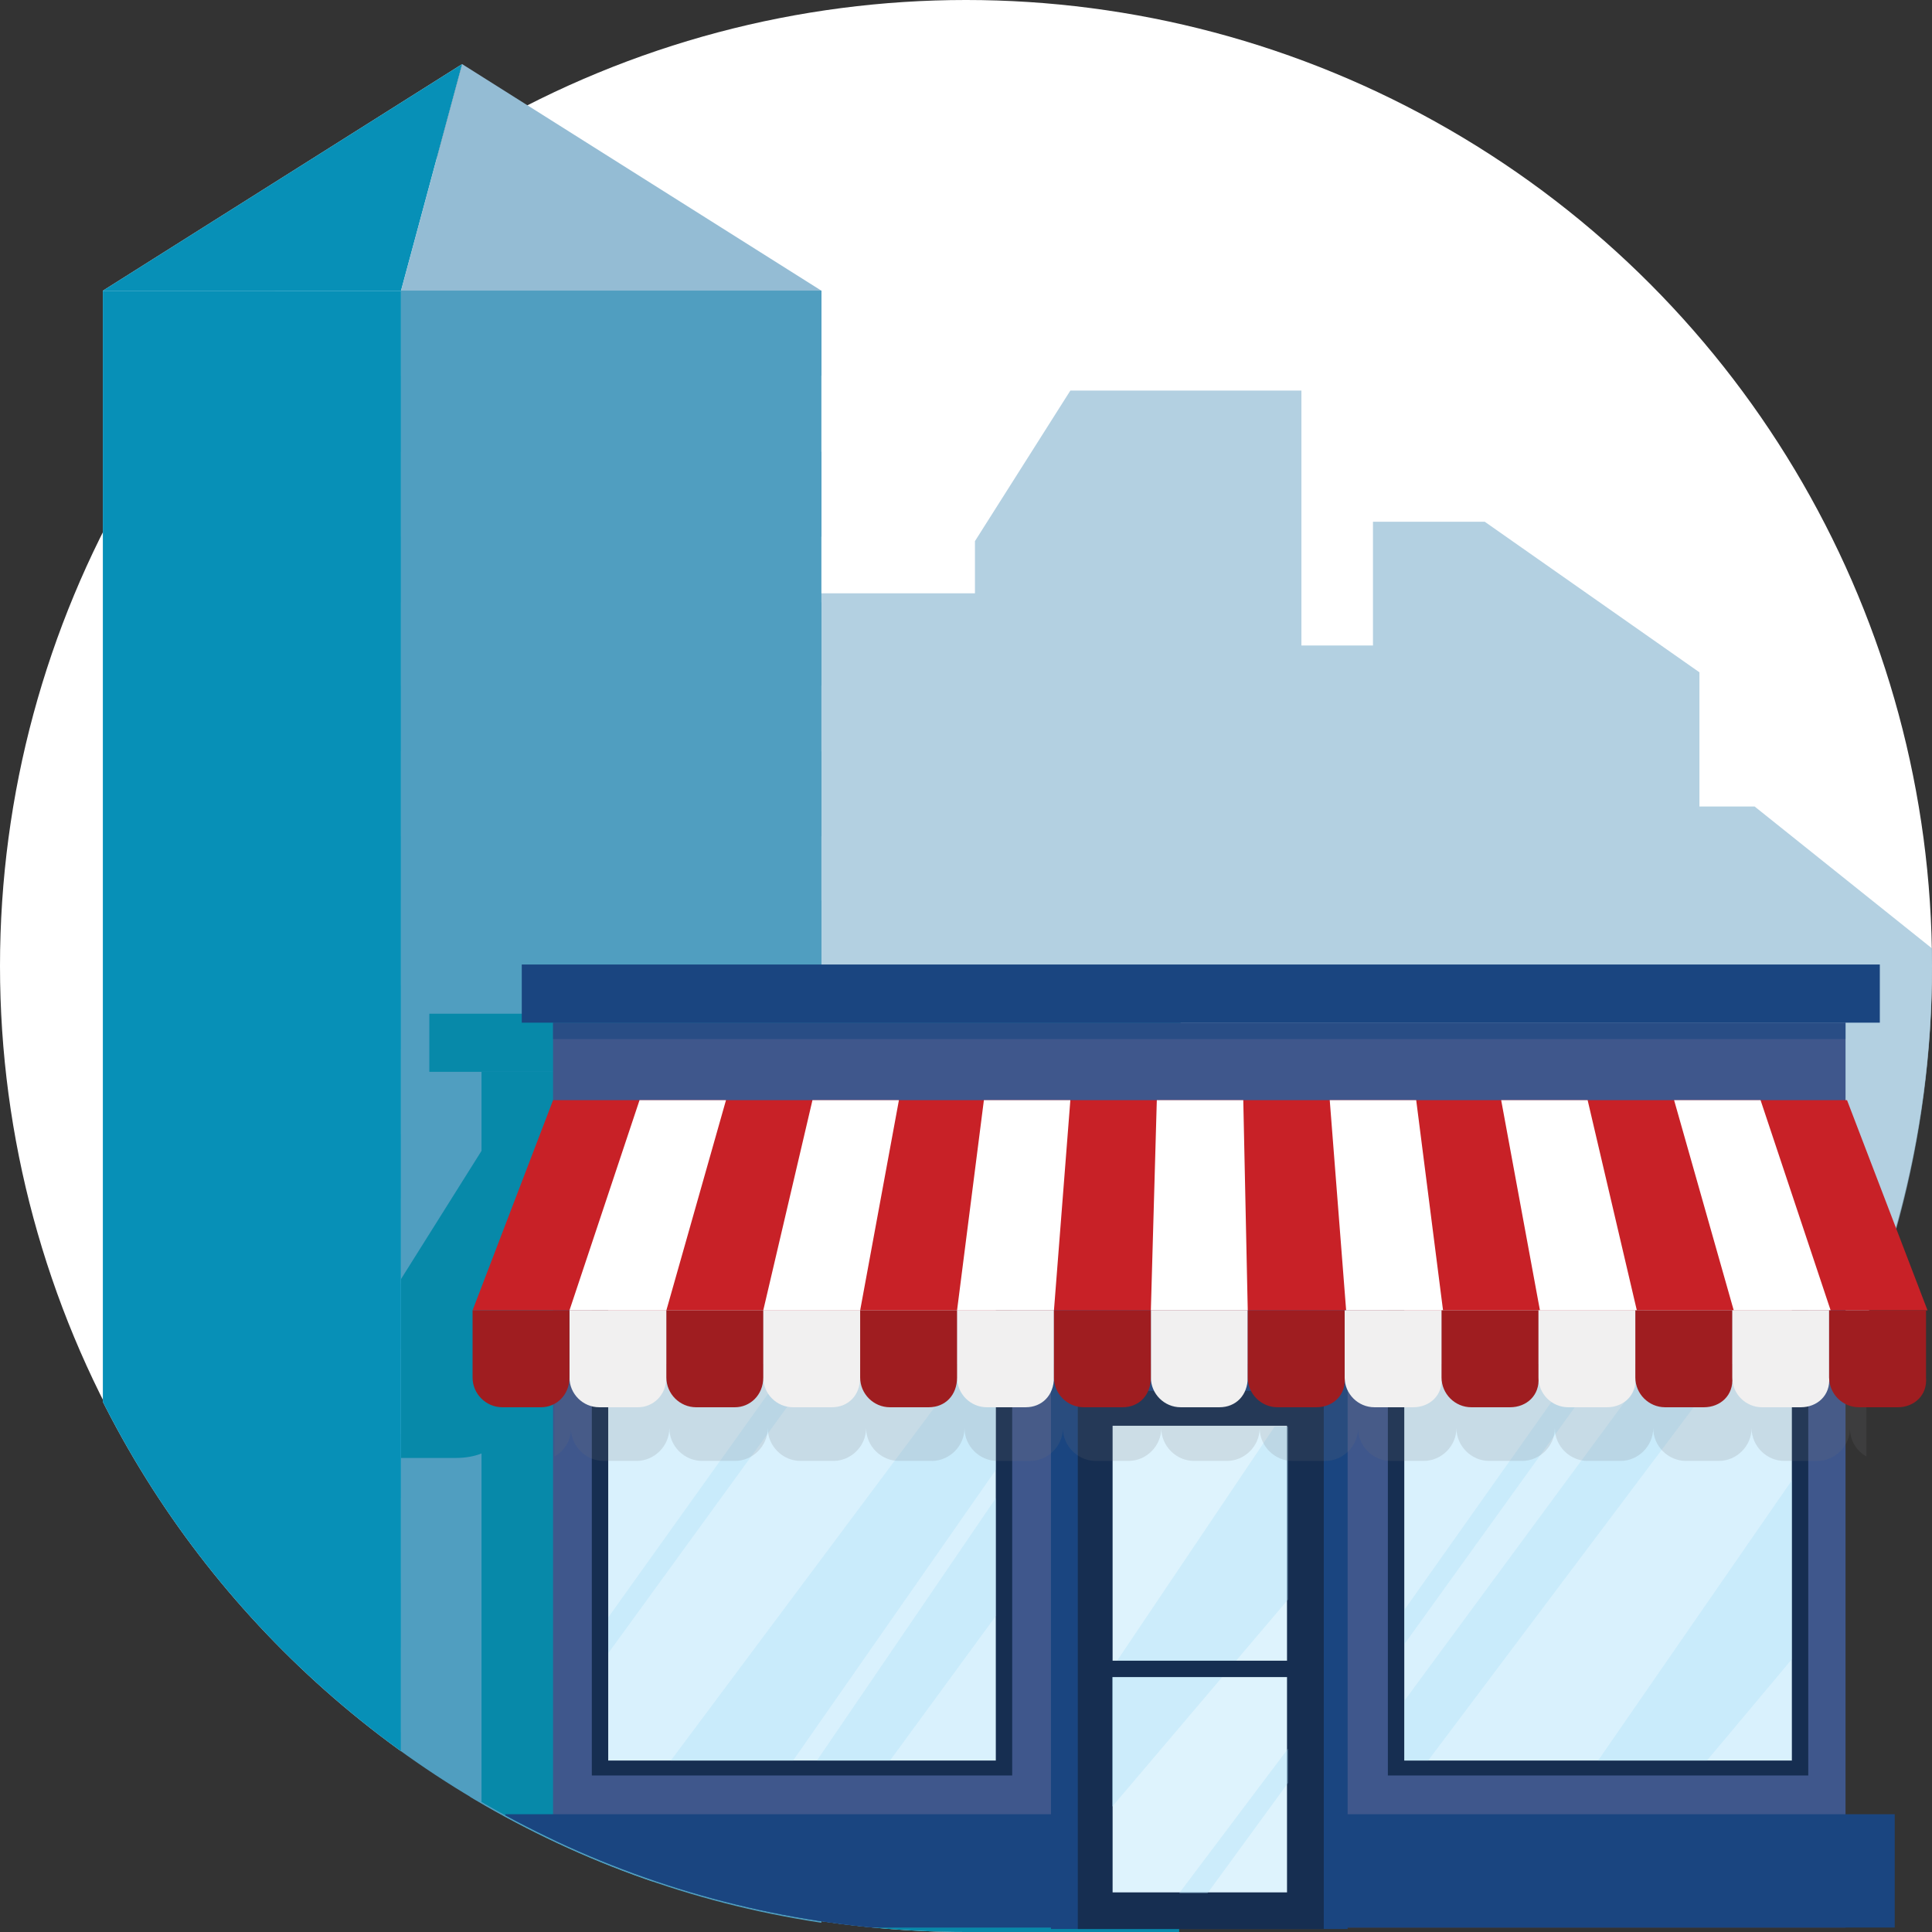 <?xml version="1.0" encoding="utf-8"?>
<!-- Generator: Adobe Illustrator 24.0.3, SVG Export Plug-In . SVG Version: 6.00 Build 0)  -->
<svg version="1.1" xmlns="http://www.w3.org/2000/svg" xmlns:xlink="http://www.w3.org/1999/xlink" x="0px" y="0px"
	 viewBox="0 0 129.6 129.6" style="enable-background:new 0 0 129.6 129.6;" xml:space="preserve">
<rect x="0" y="0" width="129.6" height="129.6" fill="#333333" stroke="none"/>
<style type="text/css">
	.st0{display:none;}
	.st1{display:inline;fill:#F1F0F0;}
	.st2{fill:#FFFFFF;}
	.st3{fill:#D1D3D4;}
	.st4{fill:url(#XMLID_5_);}
	.st5{clip-path:url(#SVGID_2_);}
	.st6{fill:#757576;}
	.st7{fill:#F1F0F0;}
	.st8{fill:url(#SVGID_3_);}
	.st9{fill:url(#SVGID_4_);}
	.st10{fill:url(#SVGID_5_);}
	.st11{fill:url(#SVGID_6_);}
	.st12{fill:url(#SVGID_7_);}
	.st13{fill:url(#SVGID_8_);}
	.st14{fill:url(#SVGID_9_);}
	.st15{fill:url(#SVGID_10_);}
	.st16{fill:url(#SVGID_11_);}
	.st17{fill:url(#SVGID_12_);}
	.st18{fill:url(#SVGID_13_);}
	.st19{fill:url(#SVGID_14_);}
	.st20{fill:#5D5F61;}
	.st21{fill:url(#SVGID_15_);}
	.st22{fill:#E9EAEA;}
	.st23{fill:url(#SVGID_16_);}
	.st24{fill:url(#SVGID_17_);}
	.st25{fill:url(#SVGID_18_);}
	.st26{fill:url(#SVGID_19_);}
	.st27{fill:#747577;}
	.st28{fill:url(#SVGID_20_);}
	.st29{fill:url(#SVGID_21_);}
	.st30{fill:url(#SVGID_22_);}
	.st31{fill:url(#SVGID_23_);}
	.st32{fill:url(#SVGID_24_);}
	.st33{fill:url(#SVGID_25_);}
	.st34{fill:url(#SVGID_26_);}
	.st35{fill:url(#SVGID_27_);}
	.st36{fill:#DFE0E1;}
	.st37{fill:url(#SVGID_28_);}
	.st38{fill:url(#SVGID_29_);}
	.st39{fill:url(#SVGID_30_);}
	.st40{fill:url(#SVGID_31_);}
	.st41{fill:url(#SVGID_32_);}
	.st42{fill:url(#SVGID_33_);}
	.st43{fill:url(#SVGID_34_);}
	.st44{fill:url(#SVGID_35_);}
	.st45{fill:url(#SVGID_36_);}
	.st46{fill:url(#SVGID_37_);}
	.st47{fill:url(#SVGID_38_);}
	.st48{fill:url(#SVGID_39_);}
	.st49{fill:url(#SVGID_40_);}
	.st50{fill:url(#SVGID_41_);}
	.st51{fill:#D2D3D5;}
	.st52{fill:url(#SVGID_42_);}
	.st53{fill:url(#SVGID_43_);}
	.st54{fill:url(#XMLID_6_);}
	.st55{fill:url(#XMLID_7_);}
	.st56{fill:#5C5959;}
	.st57{fill:#585656;}
	.st58{clip-path:url(#SVGID_2_);fill:#0790B7;}
	.st59{fill:#9F9D9D;}
	.st60{fill:#AFADAD;}
	.st61{fill:url(#SVGID_44_);}
	.st62{fill:url(#SVGID_45_);}
	.st63{fill:url(#SVGID_46_);}
	.st64{fill:url(#SVGID_47_);}
	.st65{fill:url(#SVGID_48_);}
	.st66{fill:url(#SVGID_49_);}
	.st67{fill:url(#SVGID_50_);}
	.st68{fill:url(#SVGID_51_);}
	.st69{fill:url(#SVGID_52_);}
	.st70{fill:url(#SVGID_53_);}
	.st71{fill:url(#SVGID_54_);}
	.st72{fill:url(#SVGID_55_);}
	.st73{fill:url(#SVGID_56_);}
	.st74{fill:url(#SVGID_57_);}
	.st75{fill:url(#SVGID_58_);}
	.st76{fill:url(#SVGID_59_);}
	.st77{fill:url(#SVGID_60_);}
	.st78{fill:#D6D4D4;}
	.st79{fill:url(#SVGID_61_);}
	.st80{fill:url(#SVGID_62_);}
	.st81{fill:url(#SVGID_63_);}
	.st82{fill:url(#SVGID_64_);}
	.st83{fill:url(#SVGID_65_);}
	.st84{fill:url(#SVGID_66_);}
	.st85{fill:url(#SVGID_67_);}
	.st86{fill:url(#SVGID_68_);}
	.st87{fill:url(#SVGID_69_);}
	.st88{fill:url(#SVGID_70_);}
	.st89{fill:url(#SVGID_71_);}
	.st90{fill:url(#SVGID_72_);}
	.st91{fill:url(#SVGID_73_);}
	.st92{fill:url(#SVGID_74_);}
	.st93{fill:url(#SVGID_75_);}
	.st94{fill:url(#SVGID_76_);}
	.st95{fill:url(#SVGID_77_);}
	.st96{fill:url(#SVGID_78_);}
	.st97{fill:url(#SVGID_79_);}
	.st98{fill:url(#SVGID_80_);}
	.st99{fill:url(#SVGID_81_);}
	.st100{fill:url(#SVGID_82_);}
	.st101{fill:url(#SVGID_83_);}
	.st102{fill:url(#SVGID_84_);}
	.st103{fill:url(#SVGID_85_);}
	.st104{fill:url(#SVGID_86_);}
	.st105{fill:url(#SVGID_87_);}
	.st106{opacity:0.15;fill:#757576;}
	.st107{opacity:0.15;}
	.st108{fill:#0790B7;}
	.st109{fill:url(#SVGID_88_);}
	.st110{fill:#6EA9C8;}
	.st111{fill:#58A0C2;}
	.st112{fill:#63A5C5;}
	.st113{fill:#4B9CBF;}
	.st114{fill:#1A4580;}
	.st115{fill:#162E51;}
	.st116{fill:url(#SVGID_89_);}
	.st117{fill:url(#SVGID_90_);}
	.st118{fill:url(#SVGID_91_);}
	.st119{fill:url(#SVGID_92_);}
	.st120{fill:#C82127;}
	.st121{opacity:0.3;fill:#C82127;}
	.st122{fill:#9F1D20;}
	.st123{opacity:0.23;fill:#0790B7;}
	.st124{opacity:0.5;fill:#D9F1FD;}
	.st125{fill:#D9F1FD;}
	.st126{fill:#E2F4FD;}
	.st127{opacity:0.18;fill:#1A4580;}
	.st128{fill:#3D98BC;}
	.st129{fill:url(#SVGID_93_);}
	.st130{fill:#138CAA;}
	.st131{clip-path:url(#SVGID_95_);}
	.st132{fill:#991E21;}
	.st133{fill:#A1352C;}
	.st134{fill:#E2E2E2;}
	.st135{fill:#C6C4C4;}
	.st136{fill:#E21E3F;}
	.st137{fill:#E64E43;}
	.st138{fill:#5FA3C4;}
	.st139{opacity:0.71;clip-path:url(#SVGID_97_);fill:#94BCD4;}
	.st140{clip-path:url(#SVGID_97_);}
	.st141{fill-rule:evenodd;clip-rule:evenodd;fill:#509EC0;}
	.st142{fill-rule:evenodd;clip-rule:evenodd;fill:#D9F1FD;}
	.st143{fill-rule:evenodd;clip-rule:evenodd;fill:#0790B7;}
	.st144{fill-rule:evenodd;clip-rule:evenodd;fill:#94BCD4;}
	.st145{fill:#509EC0;}
	.st146{clip-path:url(#SVGID_99_);}
	.st147{fill:#0789A9;}
	.st148{fill:#3F578C;}
	.st149{opacity:0.58;fill:#1A4580;}
	.st150{fill:#DEF3FD;}
	.st151{opacity:0.34;fill:#AAE0F8;}
	.st152{opacity:0.17;fill:#757576;}
</style>
<g id="Layer_2" class="st0">
	<rect x="-195.3" y="-232.7" class="st1" width="958.6" height="621.8"/>
</g>
<g id="Layer_1">
	<g>
		<circle class="st2" cx="64.8" cy="64.8" r="64.8"/>
	</g>
	<g>
		<g>
			<defs>
				<path id="SVGID_96_" d="M129.6,64.9c0,35.8-29,64.8-64.8,64.8S0,100.7,0,64.9c0-13.4,0-65,0-65h129.6
					C129.6-0.1,129.6,39.4,129.6,64.9z"/>
			</defs>
			<clipPath id="SVGID_2_">
				<use xlink:href="#SVGID_96_"  style="overflow:visible;"/>
			</clipPath>
			<polygon style="opacity:0.71;clip-path:url(#SVGID_2_);fill:#94BCD4;" points="53.7,127.5 53.7,39.8 65.4,39.8 65.4,36.3 
				71.8,26.2 87.3,26.2 87.3,43.3 92.1,43.3 92.1,39 92.1,35 99.6,35 114,45.1 114,54.1 117.7,54.1 129.7,63.7 129.7,67.4 
				129.7,68.4 129.7,70.9 129.7,73.1 129.7,74.1 129.7,76.7 129.7,78.9 129.7,79.9 129.7,82.4 129.7,84.7 129.7,85.7 129.7,88.2 
				129.7,89.6 129.7,90.4 129.7,91.4 129.7,93.9 129.7,96.2 129.7,97.2 129.7,99.7 129.7,101.9 129.7,102.9 129.7,105.4 
				129.7,107.7 129.7,108.7 129.7,111.2 129.7,113.4 129.7,114.4 129.7,117 129.7,119.2 129.7,120.2 129.7,122.7 129.7,124.9 
				129.7,125.9 113,121.3 115.7,119.3 114.6,117.5 			"/>
			<g class="st5">
				<g>
					<polygon class="st141" points="55.1,149.8 26.9,149.8 26.9,19.5 55.1,19.5 55.1,149.8 					"/>
					<polygon class="st142" points="6.9,149.8 26.9,149.8 26.9,19.5 6.9,19.5 6.9,149.8 					"/>
					<polygon class="st143" points="6.9,149.8 26.9,149.8 26.9,19.5 6.9,19.5 6.9,149.8 					"/>
					<polygon class="st142" points="31,4.3 6.9,19.5 26.9,19.5 					"/>
					<polygon class="st143" points="31,4.3 6.9,19.5 26.9,19.5 					"/>
					<polygon class="st144" points="31,4.3 55.1,19.5 26.9,19.5 					"/>
					<path class="st145" d="M26.9,40.4h28.2V46H26.9V40.4L26.9,40.4z M26.9,50.4v5.7h28.2v-5.7H26.9L26.9,50.4z M26.9,60.4v5.7h28.2
						v-5.7H26.9L26.9,60.4z M26.9,70.4v5.7h28.2v-5.7H26.9L26.9,70.4z M26.9,80.4v5.7h28.2v-5.7H26.9L26.9,80.4z M26.9,90.5v5.7
						h28.2v-5.7H26.9L26.9,90.5z M26.9,100.5v5.7h28.2v-5.7H26.9L26.9,100.5z M26.9,110.5v5.7h28.2v-5.7H26.9L26.9,110.5z
						 M26.9,120.5v5.7h28.2v-5.7H26.9L26.9,120.5z M26.9,30.3V36h28.2v-5.7H26.9L26.9,30.3z M55.1,25.2v-5.7H26.9v5.7H55.1
						L55.1,25.2z"/>
				</g>
			</g>
		</g>
	</g>
	<g>
		<defs>
			<path id="SVGID_98_" d="M129.6,129.6c0,0-29,0-64.8,0S0,100.6,0,64.8C0,61.7,0,0,0,0h129.6V129.6z"/>
		</defs>
		<clipPath id="SVGID_3_">
			<use xlink:href="#SVGID_98_"  style="overflow:visible;"/>
		</clipPath>
		<g style="clip-path:url(#SVGID_3_);">
			<path class="st147" d="M32.3,73v4.2l-5.4,8.6v12c0,0,0,0,0,0h3.7c0.6,0,1.2-0.1,1.7-0.3v3.5v24.1H27v7.6h5.3h46.8V71.9H32.3V73z"
				/>
			<rect x="28.8" y="68" class="st147" width="50.4" height="3.9"/>
		</g>
		<g style="clip-path:url(#SVGID_3_);">
			<rect x="37.1" y="68.6" class="st148" width="86.7" height="60.7"/>
			<rect x="35" y="64.7" class="st114" width="91.1" height="3.9"/>
			<rect x="33.9" y="121.7" class="st114" width="93.2" height="7.6"/>
			<rect x="37.1" y="68.6" class="st149" width="86.7" height="1.1"/>
			<rect x="70.5" y="91.5" class="st114" width="19.9" height="37.9"/>
			<g>
				<rect x="72.3" y="93.3" class="st115" width="16.5" height="36.1"/>
				
					<rect x="64.8" y="105.5" transform="matrix(-1.836970e-16 1 -1 -1.836970e-16 191.834 30.842)" class="st150" width="31.3" height="11.7"/>
				<g>
					<polygon class="st151" points="81,127 86.4,119.6 86.4,117.3 79.1,127 					"/>
					<polygon class="st151" points="74.6,121.2 86.4,107.3 86.4,95.7 85.5,95.7 74.6,111.9 					"/>
				</g>
				<rect x="73.8" y="111.4" class="st115" width="13.4" height="1.1"/>
			</g>
			<g>
				<g>
					<g>
						<rect x="39.7" y="86.4" class="st115" width="28.2" height="32.7"/>
					</g>
				</g>
				<g>
					<g>
						<rect x="40.8" y="87.5" class="st125" width="26" height="30.6"/>
					</g>
				</g>
				<g>
					<polygon class="st151" points="59.7,118.1 66.8,108.4 66.8,100.5 54.8,118.1 					"/>
					<polygon class="st151" points="40.8,110.9 57.8,87.5 55.8,87.5 40.8,108.5 					"/>
					<polygon class="st151" points="53.2,118.1 66.8,98.6 66.8,88.9 45,118.1 					"/>
				</g>
			</g>
			<g>
				<g>
					<rect x="93.1" y="86.4" class="st115" width="28.2" height="32.7"/>
				</g>
				<g>
					<rect x="94.2" y="87.5" class="st125" width="26" height="30.6"/>
				</g>
				<g>
					<polygon class="st151" points="114.5,118.1 120.2,111.3 120.2,99.3 107.2,118.1 					"/>
					<polygon class="st151" points="94.2,110.3 110.6,87.5 108.7,87.5 94.2,108 					"/>
					<polygon class="st151" points="113.8,87.5 94.2,114.1 94.2,118.1 95.8,118.1 118.8,87.5 					"/>
				</g>
			</g>
			<g>
				<path class="st152" d="M123,91.5h-0.2h-6.3h-0.2H110h-0.2h-6.3h-0.2H97h-0.2h-6.3h-0.2H84h-0.2h-6.3h-0.2H71h-0.2h-6.3h-0.2H58
					h-0.2h-6.3h-0.2h-6.3h-0.2h-6.3h-0.2h-1.1v6.2c0.7-0.4,1.1-1.1,1.1-1.9l0,0v0c0,1.2,1,2.2,2.2,2.2h2.2c1.2,0,2.2-1,2.2-2.2
					c0,1.2,1,2.2,2.2,2.2h2.2c1.2,0,2.2-1,2.2-2.2c0,1.2,1,2.2,2.2,2.2h2.2c1.2,0,2.2-1,2.2-2.2c0,1.2,1,2.2,2.2,2.2h2.2
					c1.2,0,2.2-1,2.2-2.2c0,1.2,1,2.2,2.2,2.2h2.2c1.2,0,2.2-1,2.2-2.2c0,1.2,1,2.2,2.2,2.2h2.2c1.2,0,2.2-1,2.2-2.2
					c0,1.2,1,2.2,2.2,2.2h2.2c1.2,0,2.2-1,2.2-2.2c0,1.2,1,2.2,2.2,2.2h2.2c1.2,0,2.2-1,2.2-2.2c0,1.2,1,2.2,2.2,2.2h2.2
					c1.2,0,2.2-1,2.2-2.2c0,1.2,1,2.2,2.2,2.2h2.2c1.2,0,2.2-1,2.2-2.2c0,1.2,1,2.2,2.2,2.2h2.2c1.2,0,2.2-1,2.2-2.2
					c0,1.2,1,2.2,2.2,2.2h2.2c1.2,0,2.2-1,2.2-2.2c0,1.2,1,2.2,2.2,2.2h2.2c1.2,0,2.2-1,2.2-2.2c0,0.8,0.4,1.5,1.1,1.9v-6.2H123z"/>
				<g>
					<g>
						<polygon class="st120" points="129.3,87.9 31.7,87.9 37.1,73.8 123.9,73.8 						"/>
						<polygon class="st2" points="44.7,87.9 38.2,87.9 42.9,73.8 48.7,73.8 						"/>
						<polygon class="st2" points="57.7,87.9 51.2,87.9 54.5,73.8 60.3,73.8 						"/>
						<polygon class="st2" points="70.7,87.9 64.2,87.9 66,73.8 71.8,73.8 						"/>
						<polygon class="st2" points="83.7,87.9 77.2,87.9 77.6,73.8 83.4,73.8 						"/>
						<polygon class="st2" points="96.8,87.9 90.3,87.9 89.2,73.8 95,73.8 						"/>
						<polygon class="st2" points="109.8,87.9 103.3,87.9 100.7,73.8 106.5,73.8 						"/>
						<polygon class="st2" points="122.8,87.9 116.3,87.9 112.3,73.8 118.1,73.8 						"/>
					</g>
					<g>
						<path class="st7" d="M120.8,94.4h-2.6c-1.1,0-2-0.9-2-2v-4.5h6.5v4.5C122.8,93.6,121.9,94.4,120.8,94.4z"/>
						<path class="st122" d="M127.3,94.4h-2.6c-1.1,0-2-0.9-2-2v-4.5h6.5v4.5C129.3,93.6,128.4,94.4,127.3,94.4z"/>
						<path class="st7" d="M107.8,94.4h-2.6c-1.1,0-2-0.9-2-2v-4.5h6.5v4.5C109.8,93.6,108.9,94.4,107.8,94.4z"/>
						<path class="st122" d="M114.3,94.4h-2.6c-1.1,0-2-0.9-2-2v-4.5h6.5v4.5C116.3,93.6,115.4,94.4,114.3,94.4z"/>
						<path class="st7" d="M94.8,94.4h-2.6c-1.1,0-2-0.9-2-2v-4.5h6.5v4.5C96.8,93.6,95.9,94.4,94.8,94.4z"/>
						<path class="st122" d="M101.3,94.4h-2.6c-1.1,0-2-0.9-2-2v-4.5h6.5v4.5C103.3,93.6,102.4,94.4,101.3,94.4z"/>
						<path class="st7" d="M81.8,94.4h-2.6c-1.1,0-2-0.9-2-2v-4.5h6.5v4.5C83.7,93.6,82.9,94.4,81.8,94.4z"/>
						<path class="st122" d="M88.3,94.4h-2.6c-1.1,0-2-0.9-2-2v-4.5h6.5v4.5C90.3,93.6,89.4,94.4,88.3,94.4z"/>
						<path class="st7" d="M68.8,94.4h-2.6c-1.1,0-2-0.9-2-2v-4.5h6.5v4.5C70.7,93.6,69.9,94.4,68.8,94.4z"/>
						<path class="st122" d="M75.3,94.4h-2.6c-1.1,0-2-0.9-2-2v-4.5h6.5v4.5C77.2,93.6,76.4,94.4,75.3,94.4z"/>
						<path class="st7" d="M55.8,94.4h-2.6c-1.1,0-2-0.9-2-2v-4.5h6.5v4.5C57.7,93.6,56.9,94.4,55.8,94.4z"/>
						<path class="st122" d="M62.3,94.4h-2.6c-1.1,0-2-0.9-2-2v-4.5h6.5v4.5C64.2,93.6,63.4,94.4,62.3,94.4z"/>
						<path class="st7" d="M42.8,94.4h-2.6c-1.1,0-2-0.9-2-2v-4.5h6.5v4.5C44.7,93.6,43.8,94.4,42.8,94.4z"/>
						<path class="st122" d="M49.3,94.4h-2.6c-1.1,0-2-0.9-2-2v-4.5h6.5v4.5C51.2,93.6,50.3,94.4,49.3,94.4z"/>
						<path class="st122" d="M36.3,94.4h-2.6c-1.1,0-2-0.9-2-2v-4.5h6.5v4.5C38.2,93.6,37.3,94.4,36.3,94.4z"/>
					</g>
				</g>
			</g>
		</g>
	</g>
</g>
</svg>

